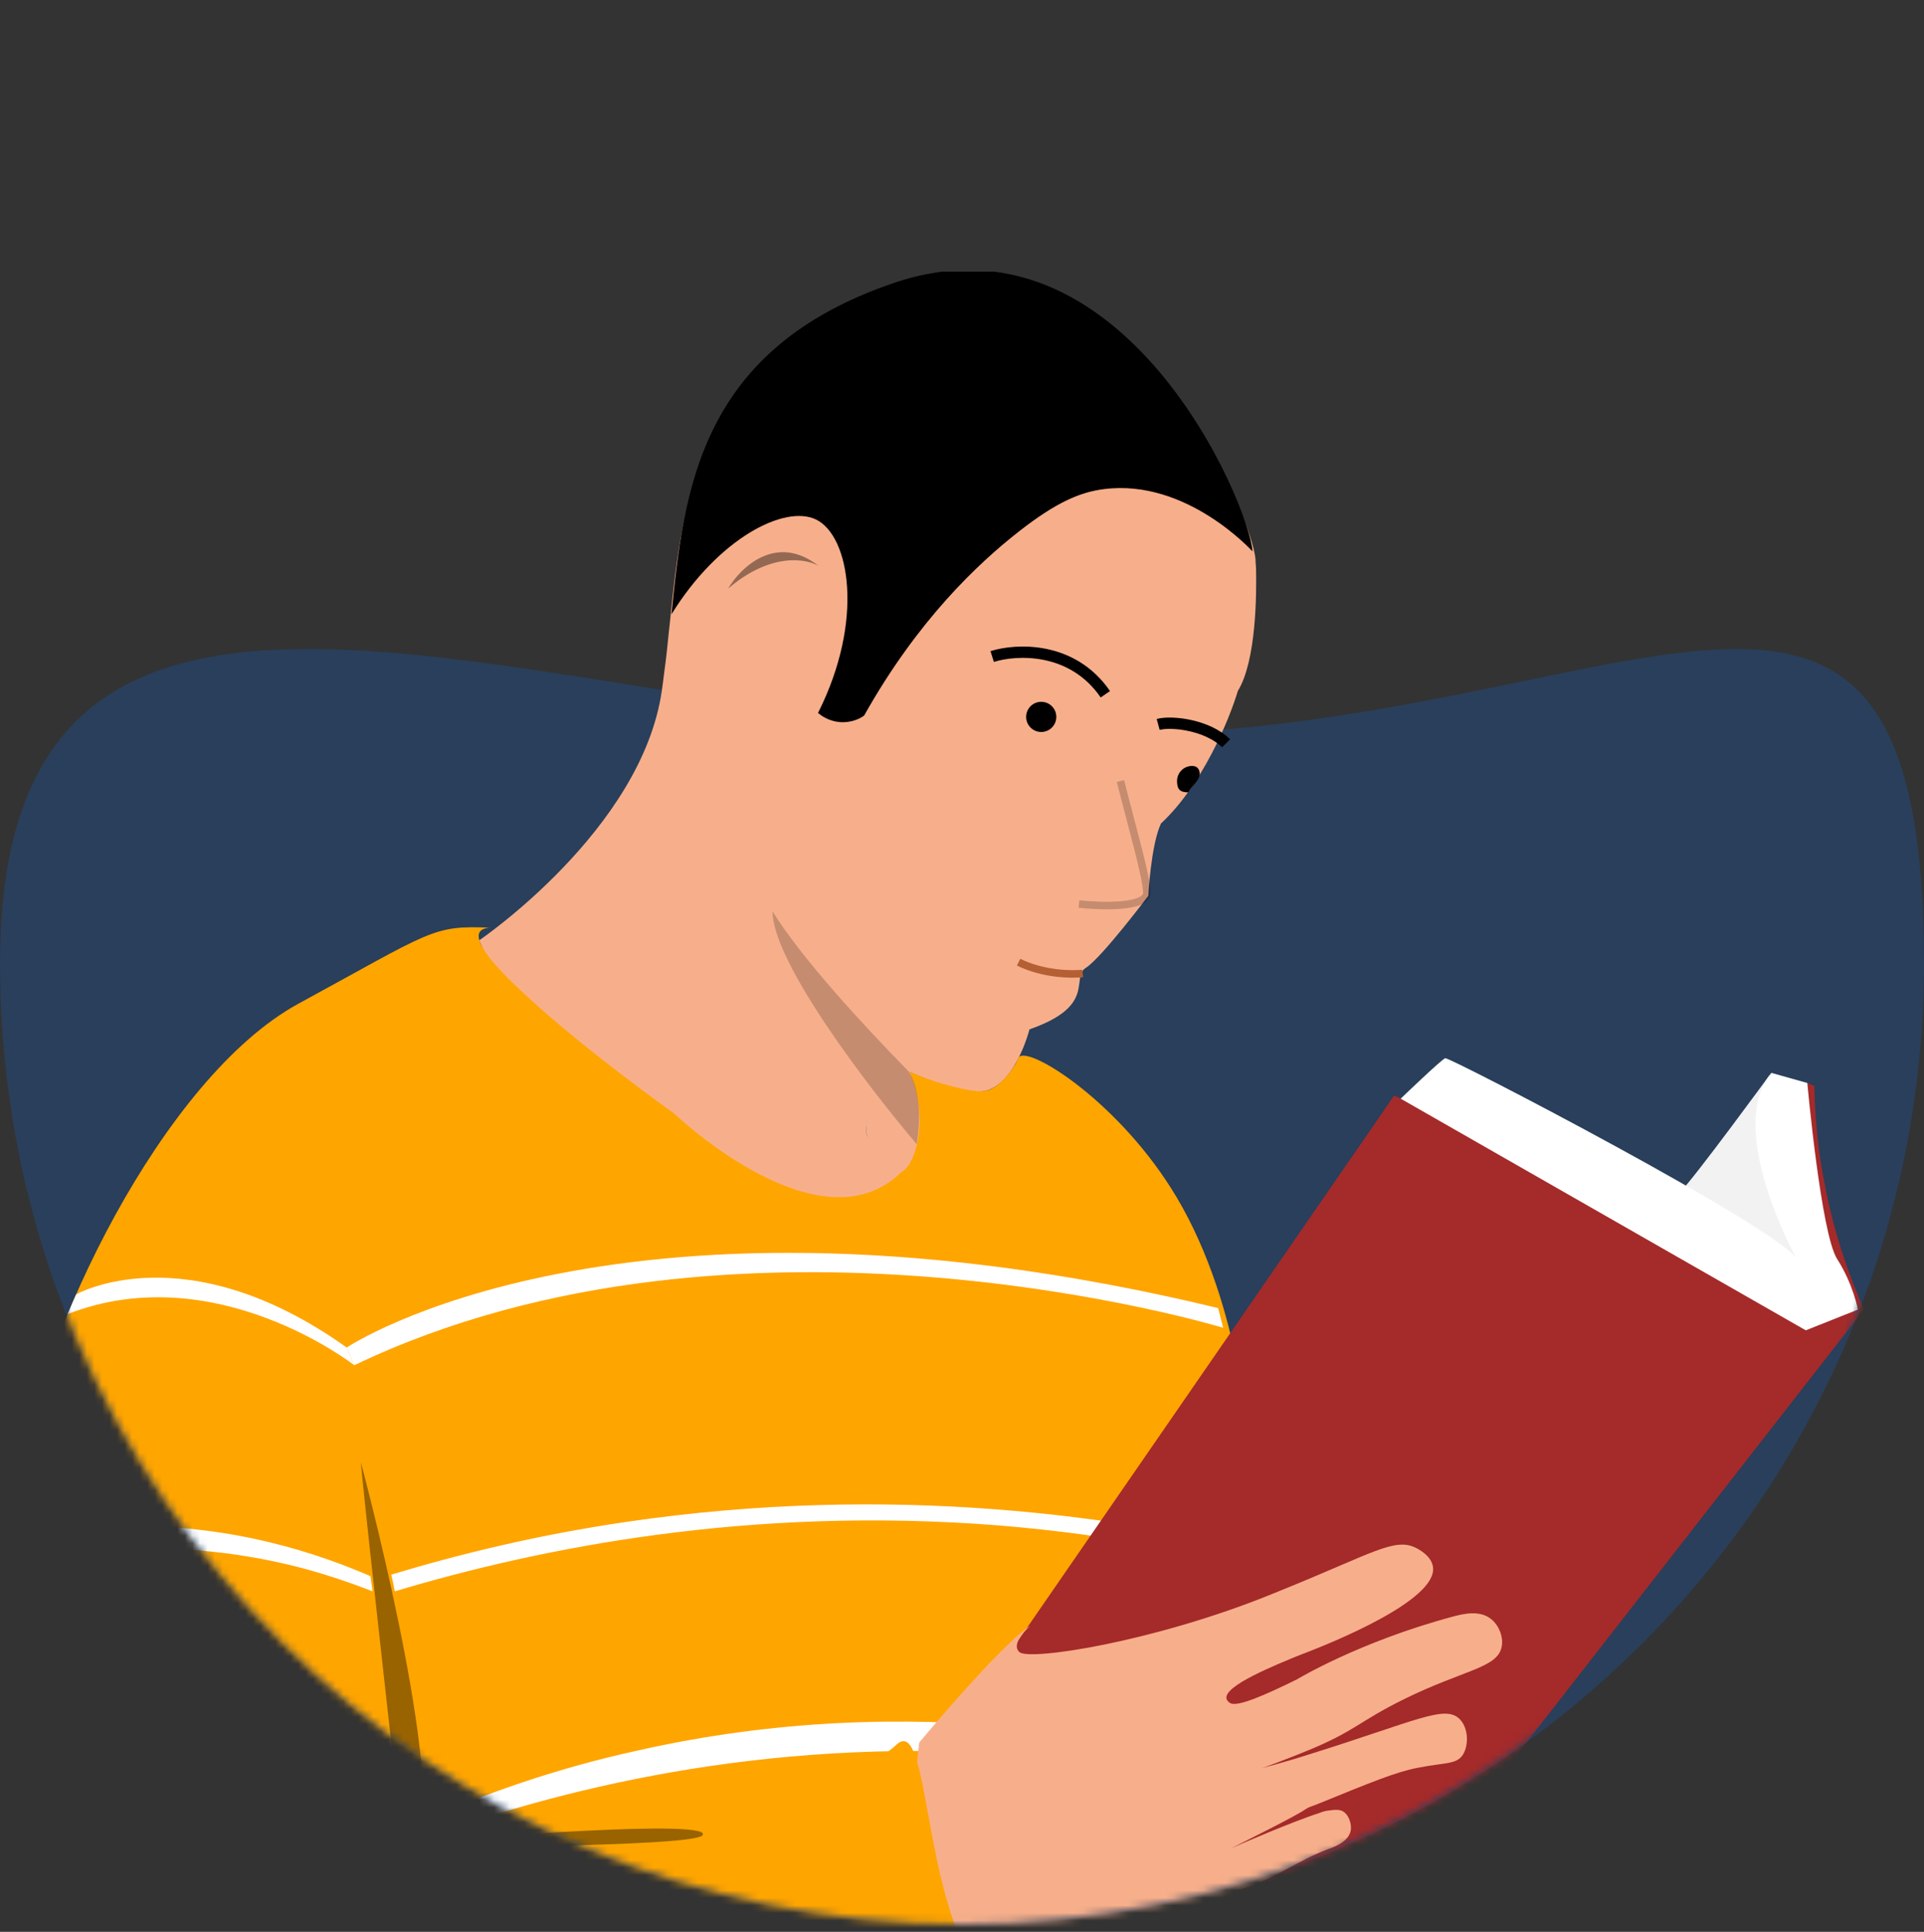 <svg width="255" height="256" viewBox="0 0 255 256" fill="none" xmlns="http://www.w3.org/2000/svg">
<rect x="0" y="0" width="255" height="256" fill="#333333" stroke="none"/>
<path d="M255 127.638C255 198.054 197.916 255.138 127.5 255.138C57.084 255.138 0 198.054 0 127.638C0 57.221 74.854 97.429 145.27 97.429C215.686 97.429 255 57.221 255 127.638Z" fill="#006FFD" fill-opacity="0.2"/>
<mask id="mask0_153_489" style="mask-type:alpha" maskUnits="userSpaceOnUse" x="0" y="0" width="255" height="255">
<circle cx="127.5" cy="127.5" r="127.5" fill="#C4C4C4"/>
</mask>
<g mask="url(#mask0_153_489)">
<g clip-path="url(#clip0_153_489)">
<path d="M152.194 118.71C152.194 118.71 152.529 112.007 153.87 109.125C159.366 104.024 162.952 95.292 164.058 91.563C166.539 87.541 166.539 78.559 166.471 75.341C166.404 74.604 166.404 74.202 166.404 74.202C166.069 68.303 149.178 28.286 118.478 38.676C92.604 47.457 90.459 65.89 88.783 82.514C88.582 84.189 88.448 85.865 88.247 87.474C88.046 88.882 87.912 90.222 87.711 91.563C85.03 109.996 63.513 124.609 63.513 124.609L77.991 157.722C77.991 157.722 118.88 163.62 119.885 163.755C120.891 163.889 119.684 155.108 119.684 155.108C119.684 155.108 115.797 152.359 114.925 150.482C114.724 150.013 114.791 149.209 114.992 148.27C115.595 145.589 117.405 141.701 117.807 140.897C117.874 140.83 117.874 140.763 117.874 140.763C117.874 140.763 124.51 144.316 129.404 144.651C134.297 144.986 136.442 136.406 136.442 136.406C145.491 133.256 141.804 129.569 143.949 128.228C146.027 126.888 152.194 118.71 152.194 118.71Z" fill="#F7AF8B"/>
<path d="M176.191 256.592H0.504C0.504 256.592 0.303 213.625 2.716 195.326C5.196 177.026 21.485 142.841 39.583 132.987C57.212 123.402 57.279 122.598 64.921 122.933C63.647 123 61.301 123.737 67.803 130.105C76.048 138.149 89.32 147.533 89.32 147.533C89.32 147.533 109.563 166.905 120.221 154.504C120.69 153.298 121.159 151.823 121.36 149.946C121.762 146.461 120.958 143.578 120.422 141.97C122.567 142.908 124.444 143.511 125.784 143.846C128.666 144.584 130.141 144.919 131.482 144.249C133.023 143.444 134.23 141.567 134.431 141.232C134.967 140.428 134.9 140.16 135.101 140.026C136.71 138.752 148.574 146.26 155.948 158.66C164.729 173.407 165.533 192.443 165.533 192.443L168.617 210.944L170.158 219.993L170.627 222.808L172.169 232.192L172.236 232.729L173.309 239.298L173.51 240.504L174.247 245.062L176.191 256.592Z" fill="#FFA500"/>
<path d="M10.09 171.53C10.09 171.53 24.501 163.285 45.951 178.568L46.956 180.914C46.956 180.914 28.523 166.503 8.95 174.144L10.09 171.53Z" fill="white"/>
<path d="M1.845 203.973C6.269 203.034 11.497 202.297 17.463 202.23C31.137 202.163 42.13 205.85 49.101 208.866C49.168 209.536 49.302 210.207 49.369 210.877C46.286 209.67 42.934 208.531 39.248 207.592C24.3 203.839 11.028 205.112 1.778 207.056C1.845 206.051 1.845 205.045 1.845 203.973Z" fill="white"/>
<path d="M0.974 234.203C5.599 233.265 11.095 232.528 17.262 232.461C32.746 232.394 45.147 236.751 52.922 240.303C53.056 241.242 53.123 242.18 53.257 243.118C49.504 241.175 45.08 239.298 39.985 237.823C23.697 233.131 9.352 235.209 0.974 237.287C0.974 236.281 0.974 235.276 0.974 234.203Z" fill="white"/>
<path d="M45.951 178.568C45.951 178.568 82.214 154.236 161.444 173.34L162.115 175.954C162.115 175.954 98.034 156.448 46.956 180.914L45.951 178.568Z" fill="white"/>
<path d="M51.85 208.665C61.167 205.85 71.49 203.369 82.885 201.694C118.344 196.465 148.843 200.889 170.359 206.252L171.03 208.866C160.037 205.917 147.1 203.369 132.621 202.163C99.24 199.482 71.355 205.179 52.319 210.877C52.185 210.207 52.051 209.402 51.85 208.665Z" fill="white"/>
<path d="M56.14 241.242C64.317 237.689 73.701 234.337 84.426 231.991C121.427 223.613 153.334 230.651 171.901 236.549L172.571 239.164C161.847 236.147 148.91 233.466 134.163 232.461C100.715 230.182 73.299 237.354 55.871 243.722C55.938 242.85 56.005 242.046 56.14 241.242Z" fill="white"/>
<path d="M234.507 142.507C234.507 142.507 224.453 156.248 222.71 157.924C220.967 159.6 241.814 170.526 241.814 170.526L234.507 142.507Z" fill="#F2F2F3"/>
<path d="M128.532 226.697L184.771 145.188C184.771 145.188 233.77 165.834 240.071 175.218C240.071 175.218 241.412 173.274 246.305 173.542C246.305 173.542 235.848 162.013 239.602 143.513L240.473 143.915C240.54 147.736 240.875 152.16 241.881 157.12C243.154 163.756 245.165 169.252 247.042 173.542C224.52 202.432 201.931 231.39 179.408 260.28L128.532 226.697Z" fill="#A52A2A"/>
<path d="M185.642 145.591C185.642 145.591 191.005 140.429 191.541 140.228C192.077 140.027 235.915 162.817 238.127 166.839C238.127 166.839 228.542 149.612 234.775 142.172L239.535 143.513C239.535 143.513 241.344 163.488 243.489 166.839C245.634 170.191 246.238 173.542 246.238 173.542L239.334 176.29L185.642 145.591Z" fill="white"/>
<path d="M173.443 231.924C170.158 233.265 167.611 234.203 167.142 234.337C167.075 234.337 170.292 233.533 173.577 232.461C187.72 228.037 191.474 225.892 193.418 227.769C194.624 228.908 194.691 231.254 193.887 232.528C193.016 233.868 191.474 233.533 187.854 234.27C185.039 234.807 181.62 236.214 174.716 239.03C173.912 239.365 173.51 239.432 173.108 239.7C171.834 240.638 164.192 244.392 163.187 244.928C164.192 244.459 171.499 241.309 174.917 240.236C175.051 240.169 175.521 239.968 176.258 239.901C176.794 239.834 177.397 239.767 177.867 239.968C178.738 240.37 179.207 241.711 179.006 242.649C178.671 244.124 176.727 244.794 175.789 245.129C172.236 246.47 169.086 248.816 165.466 250.023C161.98 251.229 157.087 253.106 150.92 256.39H126.79C123.237 251.698 120.221 243.588 121.829 230.919C121.829 230.919 132.755 217.781 136.576 215.435C136.576 215.435 133.828 217.714 135.101 218.92C136.375 220.127 152.931 217.58 168.482 211.279C168.952 211.078 169.488 210.877 169.957 210.676C181.888 205.85 184.838 203.705 187.653 205.112C187.921 205.246 189.798 206.185 189.932 207.726C190.401 212.15 176.258 217.781 172.973 219.055C172.906 219.055 172.303 219.323 171.432 219.658C166.539 221.669 160.774 224.283 163.053 225.691C163.991 226.227 167.544 224.685 171.901 222.54C171.901 222.54 180.079 217.58 192.546 214.228C193.82 213.893 196.099 213.29 197.641 214.564C198.646 215.368 199.249 216.843 199.048 218.116C198.579 221.065 194.088 221.2 185.977 225.221C180.146 228.104 179.609 229.377 173.443 231.924Z" fill="#F7AF8B"/>
<path opacity="0.4" d="M47.828 193.784C47.828 193.784 58.352 232.796 55.737 244.124C55.737 244.124 91.197 241.041 93.14 242.917C95.084 244.794 61.234 244.459 53.458 245.532C53.526 245.532 48.431 200.889 47.828 193.784Z" fill="black"/>
<path d="M127.125 256.592H94.414C93.677 251.028 92.805 243.655 93.207 242.85C93.878 241.51 113.987 235.879 118.746 231.254C122.634 227.5 122.298 244.794 127.125 256.592Z" fill="#FFA500"/>
<path d="M114.791 149.611C114.791 147.241 116.802 142.908 117.808 140.562L120.489 141.903C123.17 147.801 121.494 154.303 119.483 155.309C117.919 154.08 114.791 151.957 114.791 149.611Z" fill="#F7AF8B"/>
<path d="M120.355 141.903C114.121 135.535 106.345 127.089 102.391 120.788C102.391 127.491 115.126 144.137 121.494 151.622C122.406 145.991 121.114 142.796 120.355 141.903Z" fill="black" fill-opacity="0.2"/>
<path d="M148.5 103.5C150 109.445 152 116.33 152 118.312C152 120.294 146 120.128 143 119.798" stroke="black" stroke-opacity="0.2"/>
<path d="M143.5 129C142 129.167 138.2 129.1 135 127.5" stroke="#B55F34"/>
<path d="M153.5 96C155.333 95.5 160.1 96.1 162.5 98.5" stroke="black" stroke-width="1.5"/>
<path d="M159 102.5C159 103.5 158 104 157.5 105C156.395 105 156 104.605 156 103.5C156 102.395 156.895 101.5 158 101.5C159 101.5 159 102.437 159 102.5Z" fill="black"/>
</g>
</g>
<g clip-path="url(#clip1_153_489)">
<path d="M166 73.07C166 73.07 157.289 63.406 146.318 64.815C143.193 65.218 140.067 66.493 135.014 70.453C129.694 74.614 121.649 82.131 114.534 94.815C114.201 95.084 113.004 95.822 111.275 95.688C109.813 95.554 108.815 94.815 108.416 94.48C114.6 82.198 112.605 70.99 108.15 68.842C103.961 66.829 95.184 71.393 89 81.393C90.662 64.748 92.79 46.225 118.457 37.5C148.978 27.097 165.668 67.097 166 73.07Z" fill="black"/>
<path d="M96.5 78C98.167 75.167 102.9 70.6 108.5 75C106.833 74 102.1 73.2 96.5 78Z" fill="black" fill-opacity="0.4"/>
<path d="M131.5 87C134.667 86 142.1 85.6 146.5 92" stroke="black" stroke-width="1.5"/>
</g>
<circle cx="138" cy="95" r="2" fill="black"/>
<defs>
<clipPath id="clip0_153_489">
<rect width="344" height="219.592" fill="white" transform="translate(-31 37)"/>
</clipPath>
<clipPath id="clip1_153_489">
<rect width="77" height="60" fill="white" transform="translate(89 36)"/>
</clipPath>
</defs>
</svg>

